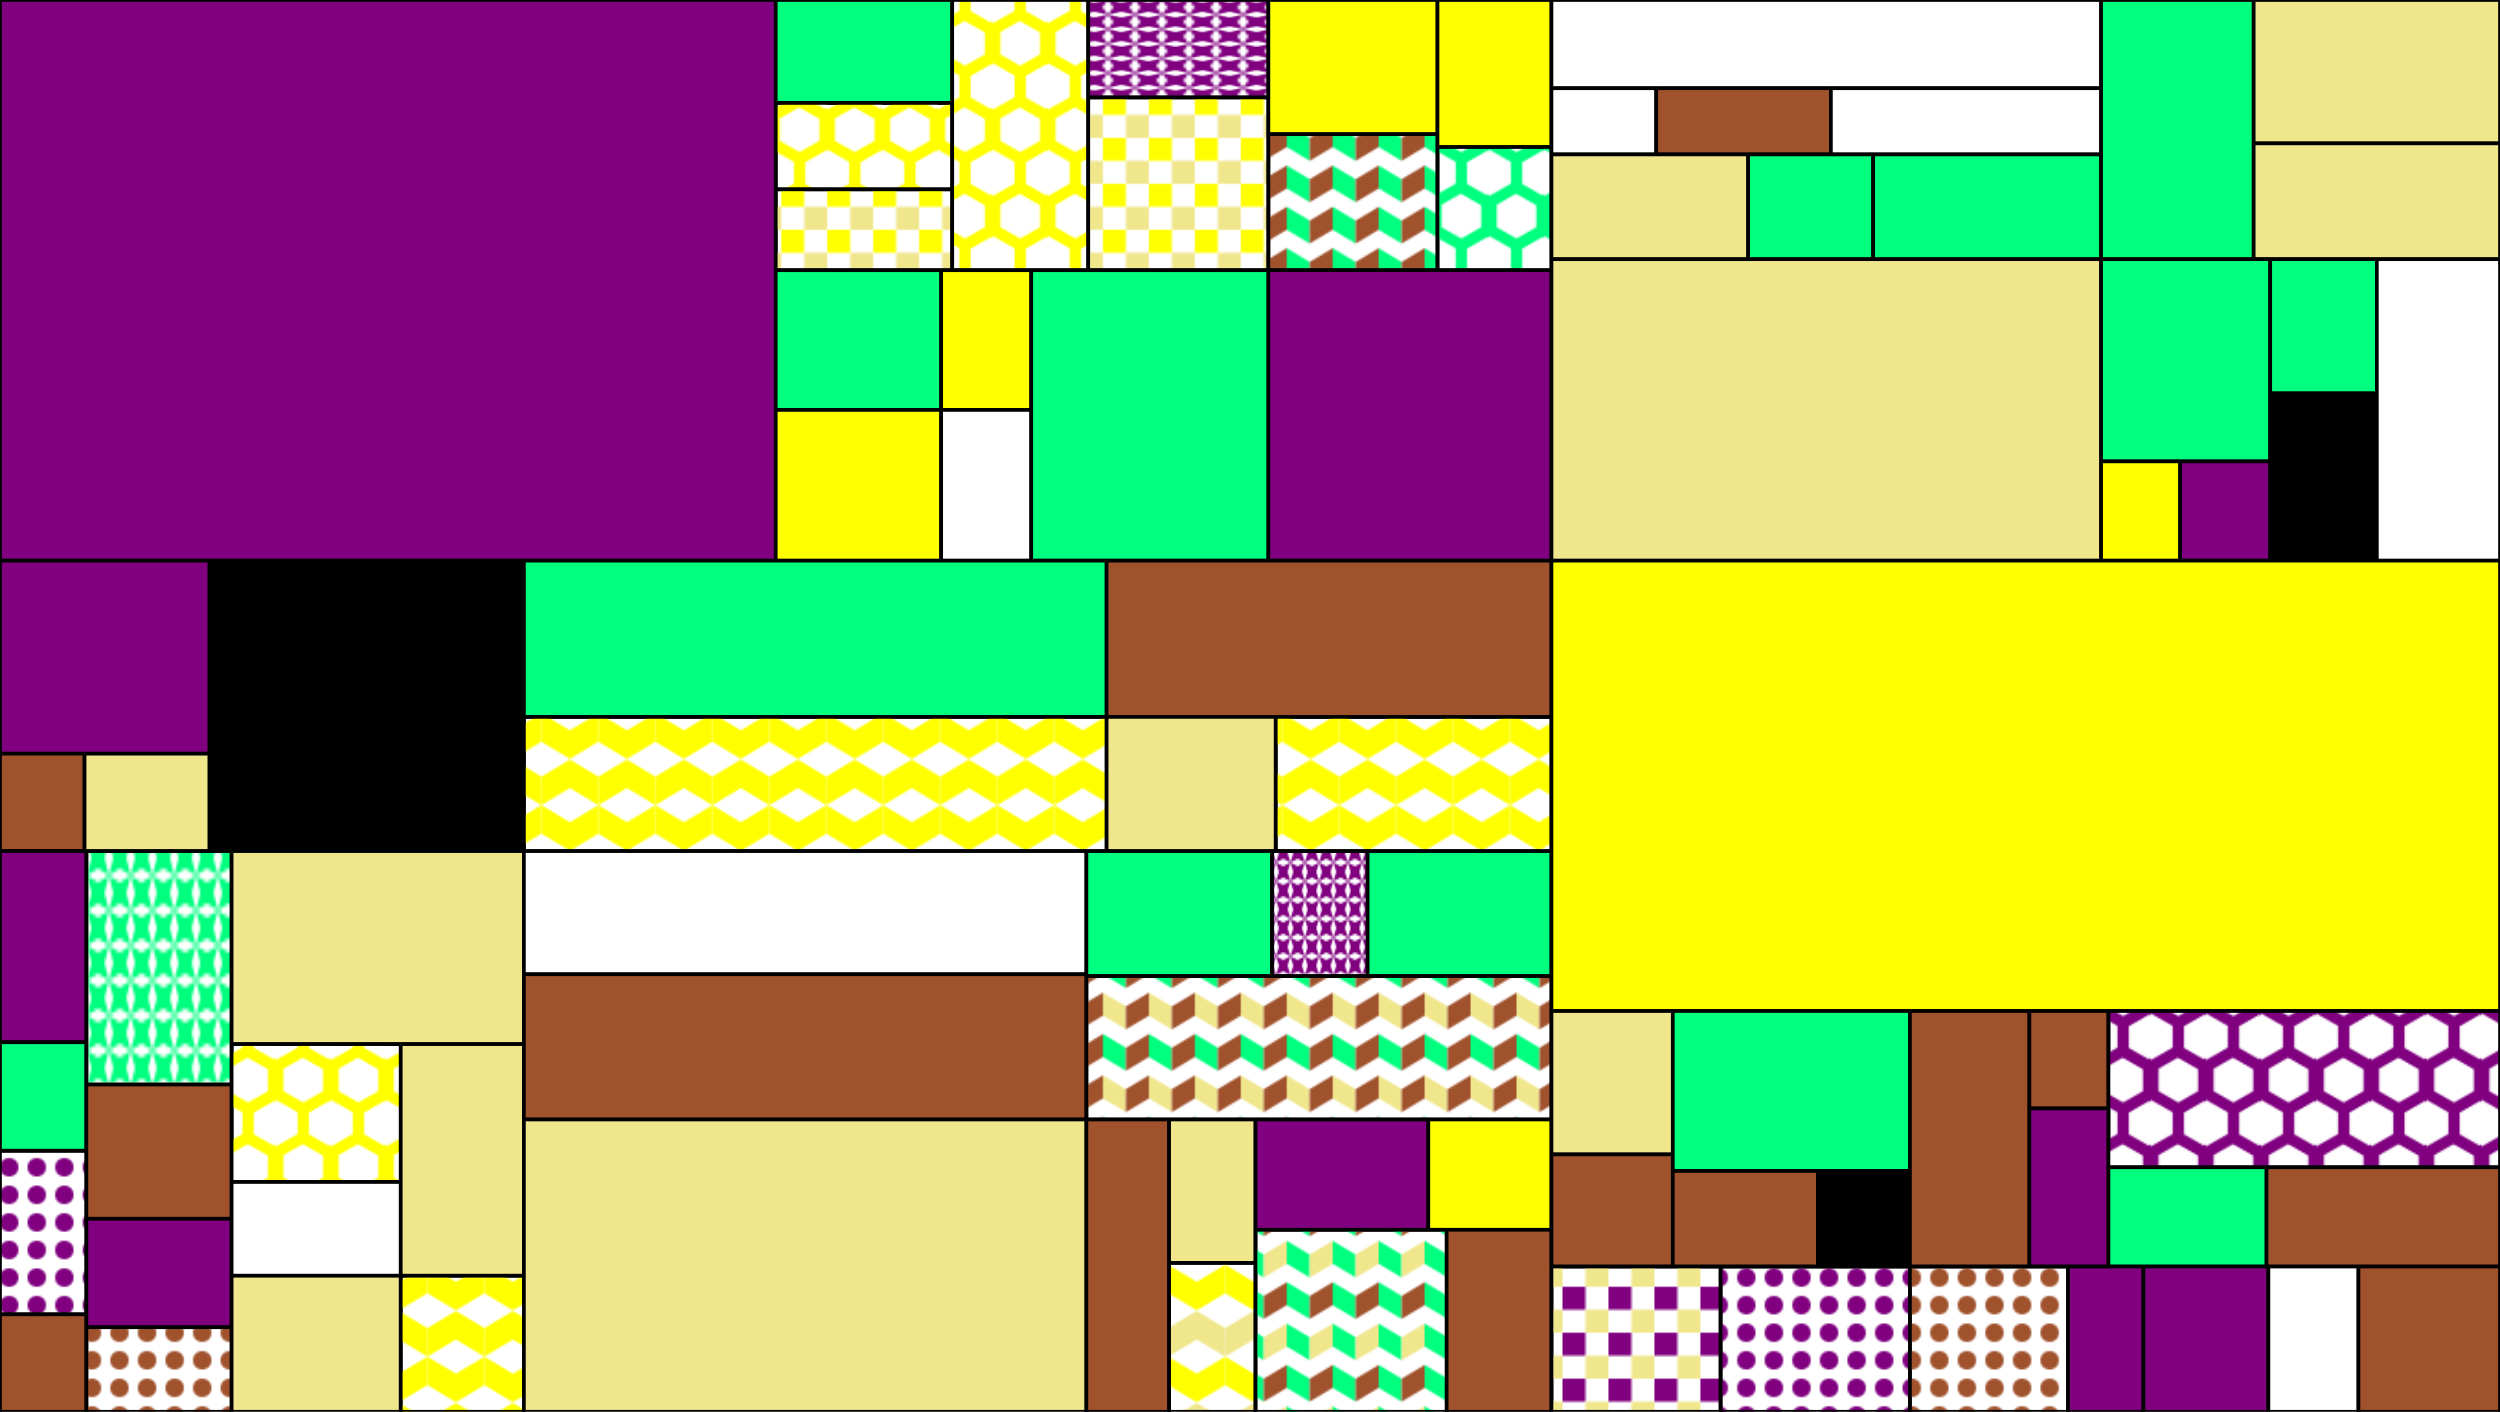 <?xml version="1.0" encoding="utf-8"?>
<svg xmlns="http://www.w3.org/2000/svg"
 xmlns:xlink="http://www.w3.org/1999/xlink" width="1360" height="768" >
<defs>
    <style type="text/css"><![CDATA[
        line {
        stroke: #000;
        stroke-width: 5px;
        }
    ]]></style></defs>
<pattern id="0" x="0" y="0" width="30" height="47" patternUnits="userSpaceOnUse" viewBox="56 -254 112 190">
<g id="hexagon" fill="#f0e68c">
<path d="M168-127.1c0.5,0,1,0.1,1.3,0.3l53.4,30.5c0.7,0.4,1.3,1.4,1.3,2.2v61c0,0.8-0.6,1.8-1.3,2.2L169.3-0.3 c-0.7,0.4-1.9,0.4-2.6,0l-53.4-30.5c-0.7-0.4-1.3-1.4-1.3-2.2v-61c0-0.8,0.6-1.8,1.3-2.2l53.4-30.5C167-127,167.5-127.1,168-127.1 L168-127.1z" stroke="#ffff00"  stroke-width="25" fill="white"></path>
<path d="M112-222.5c0.5,0,1,0.1,1.3,0.3l53.4,30.5c0.7,0.4,1.3,1.4,1.3,2.2v61c0,0.8-0.6,1.8-1.3,2.2l-53.4,30.5 c-0.7,0.4-1.9,0.4-2.6,0l-53.4-30.5c-0.7-0.4-1.3-1.4-1.3-2.2v-61c0-0.8,0.6-1.8,1.3-2.2l53.4-30.5 C111-222.4,111.5-222.5,112-222.5L112-222.5z" stroke="#ffff00"  stroke-width="25" fill="white"></path>
<path d="M168-317.8c0.5,0,1,0.1,1.3,0.3l53.4,30.5c0.7,0.4,1.3,1.4,1.3,2.2v61c0,0.8-0.6,1.8-1.3,2.2L169.3-191 c-0.7,0.4-1.9,0.4-2.6,0l-53.4-30.5c-0.7-0.4-1.3-1.4-1.3-2.2v-61c0-0.8,0.6-1.8,1.3-2.2l53.4-30.5 C167-317.7,167.5-317.8,168-317.8L168-317.8z" stroke="#ffff00"  stroke-width="25" fill="white"></path>
</g>
</pattern>
<pattern id="1" x="0" y="0" width="25" height="25" patternUnits="userSpaceOnUse">
<rect class="checker" x="0" width="12.5" height="12.5" y="0" fill="#ffff00"></rect>
<rect class="checker" x="12.5" width="12.5" height="12.5" y="12.5" fill="#f0e68c"></rect>
</pattern>
<pattern id="2" x="0" y="0" width="30" height="47" patternUnits="userSpaceOnUse" viewBox="56 -254 112 190">
<g id="hexagon" fill="#f0e68c">
<path d="M168-127.1c0.5,0,1,0.1,1.3,0.3l53.4,30.5c0.7,0.4,1.3,1.4,1.3,2.2v61c0,0.8-0.6,1.8-1.3,2.2L169.3-0.3 c-0.7,0.4-1.9,0.4-2.6,0l-53.4-30.5c-0.7-0.4-1.3-1.4-1.3-2.2v-61c0-0.8,0.6-1.8,1.3-2.2l53.4-30.5C167-127,167.5-127.1,168-127.1 L168-127.1z" stroke="#ffff00"  stroke-width="25" fill="white"></path>
<path d="M112-222.5c0.5,0,1,0.1,1.3,0.3l53.4,30.5c0.7,0.4,1.3,1.4,1.3,2.2v61c0,0.8-0.6,1.8-1.3,2.2l-53.4,30.5 c-0.7,0.4-1.9,0.4-2.6,0l-53.4-30.5c-0.7-0.4-1.3-1.4-1.3-2.2v-61c0-0.8,0.6-1.8,1.3-2.2l53.4-30.5 C111-222.4,111.5-222.5,112-222.5L112-222.5z" stroke="#ffff00"  stroke-width="25" fill="white"></path>
<path d="M168-317.8c0.5,0,1,0.1,1.3,0.3l53.4,30.5c0.7,0.4,1.3,1.4,1.3,2.2v61c0,0.8-0.6,1.8-1.3,2.2L169.3-191 c-0.7,0.4-1.9,0.4-2.6,0l-53.4-30.5c-0.7-0.4-1.3-1.4-1.3-2.2v-61c0-0.8,0.6-1.8,1.3-2.2l53.4-30.5 C167-317.7,167.5-317.8,168-317.8L168-317.8z" stroke="#ffff00"  stroke-width="25" fill="white"></path>
</g>
</pattern>
<pattern id="3" viewBox="0,0,10,10" width="15%" height="15%">
<polygon points="0,0 2,5 0,10 5,8 10,10 8,5 10,0 5,2" fill="#800080"/>
</pattern>
<pattern id="4" x="0" y="0" width="25" height="25" patternUnits="userSpaceOnUse">
<rect class="checker" x="0" width="12.5" height="12.5" y="0" fill="#ffff00"></rect>
<rect class="checker" x="12.5" width="12.5" height="12.5" y="12.5" fill="#f0e68c"></rect>
</pattern>
<pattern id="5" x="0" y="0" patternUnits="userSpaceOnUse" width="25" height="45" viewBox="0 0 10 18">
<g id="chevron">
<path class="left" d="M0 0l5 3v5l-5 -3z" fill="#00ff7f"></path>
<path class="right" d="M10 0l-5 3v5l5 -3" fill="#a0522d"></path>
</g>
<use x="0" y="9" xlink:href="#chevron"></use>
</pattern>
<pattern id="6" x="0" y="0" width="30" height="47" patternUnits="userSpaceOnUse" viewBox="56 -254 112 190">
<g id="hexagon" fill="#ffff00">
<path d="M168-127.1c0.5,0,1,0.1,1.3,0.3l53.4,30.5c0.7,0.4,1.3,1.4,1.3,2.2v61c0,0.8-0.6,1.8-1.3,2.2L169.3-0.3 c-0.7,0.4-1.9,0.4-2.6,0l-53.4-30.5c-0.7-0.4-1.3-1.4-1.3-2.2v-61c0-0.8,0.6-1.8,1.3-2.2l53.4-30.5C167-127,167.5-127.1,168-127.1 L168-127.1z" stroke="#00ff7f"  stroke-width="25" fill="white"></path>
<path d="M112-222.5c0.5,0,1,0.1,1.3,0.3l53.4,30.5c0.7,0.4,1.3,1.4,1.3,2.2v61c0,0.8-0.6,1.8-1.3,2.2l-53.4,30.5 c-0.7,0.4-1.9,0.4-2.6,0l-53.4-30.5c-0.7-0.4-1.3-1.4-1.3-2.2v-61c0-0.8,0.6-1.8,1.3-2.2l53.4-30.5 C111-222.4,111.5-222.5,112-222.5L112-222.5z" stroke="#00ff7f"  stroke-width="25" fill="white"></path>
<path d="M168-317.8c0.5,0,1,0.1,1.3,0.3l53.4,30.5c0.7,0.4,1.3,1.4,1.3,2.2v61c0,0.8-0.6,1.8-1.3,2.2L169.3-191 c-0.7,0.4-1.9,0.4-2.6,0l-53.4-30.5c-0.7-0.4-1.3-1.4-1.3-2.2v-61c0-0.8,0.6-1.8,1.3-2.2l53.4-30.5 C167-317.7,167.5-317.8,168-317.8L168-317.8z" stroke="#00ff7f"  stroke-width="25" fill="white"></path>
</g>
</pattern>
<pattern id="7" x="0" y="63" patternUnits="userSpaceOnUse" width="31" height="50" viewBox="0 0 10 16">
<g id="cube">
<path class="left-shade" d="M0 0l5 3v5l-5 -3z" fill="#ffff00" stroke="none"></path>
<path class="right-shade" d="M10 0l-5 3v5l5 -3" fill="#ffff00" stroke="none"></path>
</g>
<use x="5" y="8" xlink:href="#cube"></use>
<use x="-5" y="8" xlink:href="#cube"></use>
</pattern>
<pattern id="8" x="0" y="63" patternUnits="userSpaceOnUse" width="31" height="50" viewBox="0 0 10 16">
<g id="cube">
<path class="left-shade" d="M0 0l5 3v5l-5 -3z" fill="#ffff00" stroke="none"></path>
<path class="right-shade" d="M10 0l-5 3v5l5 -3" fill="#ffff00" stroke="none"></path>
</g>
<use x="5" y="8" xlink:href="#cube"></use>
<use x="-5" y="8" xlink:href="#cube"></use>
</pattern>
<pattern id="9" x="0" y="0" width="15" height="15" patternUnits="userSpaceOnUse">
<circle fill="#800080" cx="5" cy="5" r="5"></circle>
</pattern>
<pattern id="10" viewBox="0,0,10,10" width="15%" height="15%">
<polygon points="0,0 2,5 0,10 5,8 10,10 8,5 10,0 5,2" fill="#00ff7f"/>
</pattern>
<pattern id="11" x="0" y="0" width="15" height="15" patternUnits="userSpaceOnUse">
<circle fill="#a0522d" cx="5" cy="5" r="5"></circle>
</pattern>
<pattern id="12" x="0" y="0" width="30" height="47" patternUnits="userSpaceOnUse" viewBox="56 -254 112 190">
<g id="hexagon" fill="#800080">
<path d="M168-127.1c0.5,0,1,0.1,1.3,0.3l53.4,30.5c0.7,0.4,1.3,1.4,1.3,2.2v61c0,0.8-0.6,1.8-1.3,2.2L169.3-0.3 c-0.7,0.4-1.9,0.4-2.6,0l-53.4-30.5c-0.7-0.4-1.3-1.4-1.3-2.2v-61c0-0.8,0.6-1.8,1.3-2.2l53.4-30.5C167-127,167.5-127.1,168-127.1 L168-127.1z" stroke="#ffff00"  stroke-width="25" fill="white"></path>
<path d="M112-222.5c0.5,0,1,0.1,1.3,0.3l53.4,30.5c0.7,0.4,1.3,1.4,1.3,2.2v61c0,0.8-0.6,1.8-1.3,2.2l-53.4,30.5 c-0.7,0.4-1.9,0.4-2.6,0l-53.4-30.5c-0.7-0.4-1.3-1.4-1.3-2.2v-61c0-0.8,0.6-1.8,1.3-2.2l53.4-30.5 C111-222.4,111.5-222.5,112-222.5L112-222.5z" stroke="#ffff00"  stroke-width="25" fill="white"></path>
<path d="M168-317.8c0.5,0,1,0.1,1.3,0.3l53.4,30.5c0.7,0.4,1.3,1.4,1.3,2.2v61c0,0.8-0.6,1.8-1.3,2.2L169.3-191 c-0.7,0.4-1.9,0.4-2.6,0l-53.4-30.5c-0.7-0.4-1.3-1.4-1.3-2.2v-61c0-0.8,0.6-1.8,1.3-2.2l53.4-30.5 C167-317.7,167.5-317.8,168-317.8L168-317.8z" stroke="#ffff00"  stroke-width="25" fill="white"></path>
</g>
</pattern>
<pattern id="13" x="0" y="63" patternUnits="userSpaceOnUse" width="31" height="50" viewBox="0 0 10 16">
<g id="cube">
<path class="left-shade" d="M0 0l5 3v5l-5 -3z" fill="#ffff00" stroke="none"></path>
<path class="right-shade" d="M10 0l-5 3v5l5 -3" fill="#ffff00" stroke="none"></path>
</g>
<use x="5" y="8" xlink:href="#cube"></use>
<use x="-5" y="8" xlink:href="#cube"></use>
</pattern>
<pattern id="14" viewBox="0,0,10,10" width="15%" height="15%">
<polygon points="0,0 2,5 0,10 5,8 10,10 8,5 10,0 5,2" fill="#800080"/>
</pattern>
<pattern id="15" x="0" y="0" patternUnits="userSpaceOnUse" width="25" height="45" viewBox="0 0 10 18">
<g id="chevron">
<path class="left" d="M0 0l5 3v5l-5 -3z" fill="#f0e68c"></path>
<path class="right" d="M10 0l-5 3v5l5 -3" fill="#a0522d"></path>
</g>
<use x="0" y="9" xlink:href="#chevron"></use>
</pattern>
<pattern id="16" x="0" y="63" patternUnits="userSpaceOnUse" width="31" height="50" viewBox="0 0 10 16">
<g id="cube">
<path class="left-shade" d="M0 0l5 3v5l-5 -3z" fill="#f0e68c" stroke="none"></path>
<path class="right-shade" d="M10 0l-5 3v5l5 -3" fill="#f0e68c" stroke="none"></path>
</g>
<use x="5" y="8" xlink:href="#cube"></use>
<use x="-5" y="8" xlink:href="#cube"></use>
</pattern>
<pattern id="17" x="0" y="0" patternUnits="userSpaceOnUse" width="25" height="45" viewBox="0 0 10 18">
<g id="chevron">
<path class="left" d="M0 0l5 3v5l-5 -3z" fill="#00ff7f"></path>
<path class="right" d="M10 0l-5 3v5l5 -3" fill="#f0e68c"></path>
</g>
<use x="0" y="9" xlink:href="#chevron"></use>
</pattern>
<pattern id="18" x="0" y="0" width="30" height="47" patternUnits="userSpaceOnUse" viewBox="56 -254 112 190">
<g id="hexagon" fill="#a0522d">
<path d="M168-127.1c0.5,0,1,0.1,1.3,0.3l53.4,30.5c0.7,0.4,1.3,1.4,1.3,2.2v61c0,0.8-0.6,1.8-1.3,2.2L169.3-0.3 c-0.7,0.4-1.9,0.4-2.6,0l-53.4-30.5c-0.7-0.4-1.3-1.4-1.3-2.2v-61c0-0.8,0.6-1.8,1.3-2.2l53.4-30.5C167-127,167.5-127.1,168-127.1 L168-127.1z" stroke="#800080"  stroke-width="25" fill="white"></path>
<path d="M112-222.5c0.5,0,1,0.1,1.3,0.3l53.4,30.5c0.7,0.4,1.3,1.4,1.3,2.2v61c0,0.8-0.6,1.8-1.3,2.2l-53.4,30.5 c-0.7,0.4-1.9,0.4-2.6,0l-53.4-30.5c-0.7-0.4-1.3-1.4-1.3-2.2v-61c0-0.8,0.6-1.8,1.3-2.2l53.4-30.5 C111-222.4,111.5-222.5,112-222.5L112-222.5z" stroke="#800080"  stroke-width="25" fill="white"></path>
<path d="M168-317.8c0.5,0,1,0.1,1.3,0.3l53.4,30.5c0.7,0.4,1.3,1.4,1.3,2.2v61c0,0.8-0.6,1.8-1.3,2.2L169.3-191 c-0.7,0.4-1.9,0.4-2.6,0l-53.4-30.5c-0.7-0.4-1.3-1.4-1.3-2.2v-61c0-0.8,0.6-1.8,1.3-2.2l53.4-30.5 C167-317.7,167.5-317.8,168-317.8L168-317.8z" stroke="#800080"  stroke-width="25" fill="white"></path>
</g>
</pattern>
<pattern id="19" x="0" y="0" width="25" height="25" patternUnits="userSpaceOnUse">
<rect class="checker" x="0" width="12.5" height="12.5" y="0" fill="#800080"></rect>
<rect class="checker" x="12.5" width="12.5" height="12.5" y="12.5" fill="#f0e68c"></rect>
</pattern>
<pattern id="20" x="0" y="0" width="15" height="15" patternUnits="userSpaceOnUse">
<circle fill="#800080" cx="5" cy="5" r="5"></circle>
</pattern>
<pattern id="21" x="0" y="0" width="15" height="15" patternUnits="userSpaceOnUse">
<circle fill="#a0522d" cx="5" cy="5" r="5"></circle>
</pattern>
<rect x="0" y="0" width="422" height="305" style="fill: #800080"/>
<line x1="0" y1="0" x2="422" y2="0" style="stroke:rgb(0,0,0);stroke-width:2px" />
<line x1="0" y1="305" x2="0" y2="0" style="stroke:rgb(0,0,0);stroke-width:2px" />
<line x1="422" y1="305" x2="422" y2="0" style="stroke:rgb(0,0,0);stroke-width:2px" />
<line x1="422" y1="305" x2="0" y2="305" style="stroke:rgb(0,0,0);stroke-width:2px"/>
<rect x="422" y="0" width="96" height="56" style="fill: #00ff7f"/>
<line x1="422" y1="0" x2="518" y2="0" style="stroke:rgb(0,0,0);stroke-width:2px" />
<line x1="422" y1="56" x2="422" y2="0" style="stroke:rgb(0,0,0);stroke-width:2px" />
<line x1="518" y1="56" x2="518" y2="0" style="stroke:rgb(0,0,0);stroke-width:2px" />
<line x1="518" y1="56" x2="422" y2="56" style="stroke:rgb(0,0,0);stroke-width:2px"/>
<rect x="422" y="56" width="96" height="47" style="fill: url(#0)"/>
<line x1="422" y1="56" x2="518" y2="56" style="stroke:rgb(0,0,0);stroke-width:2px" />
<line x1="422" y1="103" x2="422" y2="56" style="stroke:rgb(0,0,0);stroke-width:2px" />
<line x1="518" y1="103" x2="518" y2="56" style="stroke:rgb(0,0,0);stroke-width:2px" />
<line x1="518" y1="103" x2="422" y2="103" style="stroke:rgb(0,0,0);stroke-width:2px"/>
<rect x="422" y="103" width="96" height="44" style="fill: url(#1)"/>
<line x1="422" y1="103" x2="518" y2="103" style="stroke:rgb(0,0,0);stroke-width:2px" />
<line x1="422" y1="147" x2="422" y2="103" style="stroke:rgb(0,0,0);stroke-width:2px" />
<line x1="518" y1="147" x2="518" y2="103" style="stroke:rgb(0,0,0);stroke-width:2px" />
<line x1="518" y1="147" x2="422" y2="147" style="stroke:rgb(0,0,0);stroke-width:2px"/>
<rect x="518" y="0" width="74" height="147" style="fill: url(#2)"/>
<line x1="518" y1="0" x2="592" y2="0" style="stroke:rgb(0,0,0);stroke-width:2px" />
<line x1="518" y1="147" x2="518" y2="0" style="stroke:rgb(0,0,0);stroke-width:2px" />
<line x1="592" y1="147" x2="592" y2="0" style="stroke:rgb(0,0,0);stroke-width:2px" />
<line x1="592" y1="147" x2="518" y2="147" style="stroke:rgb(0,0,0);stroke-width:2px"/>
<rect x="592" y="0" width="98" height="53" style="fill: url(#3)"/>
<line x1="592" y1="0" x2="690" y2="0" style="stroke:rgb(0,0,0);stroke-width:2px" />
<line x1="592" y1="53" x2="592" y2="0" style="stroke:rgb(0,0,0);stroke-width:2px" />
<line x1="690" y1="53" x2="690" y2="0" style="stroke:rgb(0,0,0);stroke-width:2px" />
<line x1="690" y1="53" x2="592" y2="53" style="stroke:rgb(0,0,0);stroke-width:2px"/>
<rect x="592" y="53" width="98" height="94" style="fill: url(#4)"/>
<line x1="592" y1="53" x2="690" y2="53" style="stroke:rgb(0,0,0);stroke-width:2px" />
<line x1="592" y1="147" x2="592" y2="53" style="stroke:rgb(0,0,0);stroke-width:2px" />
<line x1="690" y1="147" x2="690" y2="53" style="stroke:rgb(0,0,0);stroke-width:2px" />
<line x1="690" y1="147" x2="592" y2="147" style="stroke:rgb(0,0,0);stroke-width:2px"/>
<rect x="690" y="0" width="92" height="73" style="fill: #ffff00"/>
<line x1="690" y1="0" x2="782" y2="0" style="stroke:rgb(0,0,0);stroke-width:2px" />
<line x1="690" y1="73" x2="690" y2="0" style="stroke:rgb(0,0,0);stroke-width:2px" />
<line x1="782" y1="73" x2="782" y2="0" style="stroke:rgb(0,0,0);stroke-width:2px" />
<line x1="782" y1="73" x2="690" y2="73" style="stroke:rgb(0,0,0);stroke-width:2px"/>
<rect x="690" y="73" width="92" height="74" style="fill: url(#5)"/>
<line x1="690" y1="73" x2="782" y2="73" style="stroke:rgb(0,0,0);stroke-width:2px" />
<line x1="690" y1="147" x2="690" y2="73" style="stroke:rgb(0,0,0);stroke-width:2px" />
<line x1="782" y1="147" x2="782" y2="73" style="stroke:rgb(0,0,0);stroke-width:2px" />
<line x1="782" y1="147" x2="690" y2="147" style="stroke:rgb(0,0,0);stroke-width:2px"/>
<rect x="782" y="0" width="62" height="80" style="fill: #ffff00"/>
<line x1="782" y1="0" x2="844" y2="0" style="stroke:rgb(0,0,0);stroke-width:2px" />
<line x1="782" y1="80" x2="782" y2="0" style="stroke:rgb(0,0,0);stroke-width:2px" />
<line x1="844" y1="80" x2="844" y2="0" style="stroke:rgb(0,0,0);stroke-width:2px" />
<line x1="844" y1="80" x2="782" y2="80" style="stroke:rgb(0,0,0);stroke-width:2px"/>
<rect x="782" y="80" width="62" height="67" style="fill: url(#6)"/>
<line x1="782" y1="80" x2="844" y2="80" style="stroke:rgb(0,0,0);stroke-width:2px" />
<line x1="782" y1="147" x2="782" y2="80" style="stroke:rgb(0,0,0);stroke-width:2px" />
<line x1="844" y1="147" x2="844" y2="80" style="stroke:rgb(0,0,0);stroke-width:2px" />
<line x1="844" y1="147" x2="782" y2="147" style="stroke:rgb(0,0,0);stroke-width:2px"/>
<rect x="422" y="147" width="90" height="76" style="fill: #00ff7f"/>
<line x1="422" y1="147" x2="512" y2="147" style="stroke:rgb(0,0,0);stroke-width:2px" />
<line x1="422" y1="223" x2="422" y2="147" style="stroke:rgb(0,0,0);stroke-width:2px" />
<line x1="512" y1="223" x2="512" y2="147" style="stroke:rgb(0,0,0);stroke-width:2px" />
<line x1="512" y1="223" x2="422" y2="223" style="stroke:rgb(0,0,0);stroke-width:2px"/>
<rect x="512" y="147" width="49" height="76" style="fill: #ffff00"/>
<line x1="512" y1="147" x2="561" y2="147" style="stroke:rgb(0,0,0);stroke-width:2px" />
<line x1="512" y1="223" x2="512" y2="147" style="stroke:rgb(0,0,0);stroke-width:2px" />
<line x1="561" y1="223" x2="561" y2="147" style="stroke:rgb(0,0,0);stroke-width:2px" />
<line x1="561" y1="223" x2="512" y2="223" style="stroke:rgb(0,0,0);stroke-width:2px"/>
<rect x="422" y="223" width="90" height="82" style="fill: #ffff00"/>
<line x1="422" y1="223" x2="512" y2="223" style="stroke:rgb(0,0,0);stroke-width:2px" />
<line x1="422" y1="305" x2="422" y2="223" style="stroke:rgb(0,0,0);stroke-width:2px" />
<line x1="512" y1="305" x2="512" y2="223" style="stroke:rgb(0,0,0);stroke-width:2px" />
<line x1="512" y1="305" x2="422" y2="305" style="stroke:rgb(0,0,0);stroke-width:2px"/>
<rect x="512" y="223" width="49" height="82" style="fill: white"/>
<line x1="512" y1="223" x2="561" y2="223" style="stroke:rgb(0,0,0);stroke-width:2px" />
<line x1="512" y1="305" x2="512" y2="223" style="stroke:rgb(0,0,0);stroke-width:2px" />
<line x1="561" y1="305" x2="561" y2="223" style="stroke:rgb(0,0,0);stroke-width:2px" />
<line x1="561" y1="305" x2="512" y2="305" style="stroke:rgb(0,0,0);stroke-width:2px"/>
<rect x="561" y="147" width="129" height="158" style="fill: #00ff7f"/>
<line x1="561" y1="147" x2="690" y2="147" style="stroke:rgb(0,0,0);stroke-width:2px" />
<line x1="561" y1="305" x2="561" y2="147" style="stroke:rgb(0,0,0);stroke-width:2px" />
<line x1="690" y1="305" x2="690" y2="147" style="stroke:rgb(0,0,0);stroke-width:2px" />
<line x1="690" y1="305" x2="561" y2="305" style="stroke:rgb(0,0,0);stroke-width:2px"/>
<rect x="690" y="147" width="154" height="158" style="fill: #800080"/>
<line x1="690" y1="147" x2="844" y2="147" style="stroke:rgb(0,0,0);stroke-width:2px" />
<line x1="690" y1="305" x2="690" y2="147" style="stroke:rgb(0,0,0);stroke-width:2px" />
<line x1="844" y1="305" x2="844" y2="147" style="stroke:rgb(0,0,0);stroke-width:2px" />
<line x1="844" y1="305" x2="690" y2="305" style="stroke:rgb(0,0,0);stroke-width:2px"/>
<rect x="844" y="0" width="299" height="48" style="fill: white"/>
<line x1="844" y1="0" x2="1143" y2="0" style="stroke:rgb(0,0,0);stroke-width:2px" />
<line x1="844" y1="48" x2="844" y2="0" style="stroke:rgb(0,0,0);stroke-width:2px" />
<line x1="1143" y1="48" x2="1143" y2="0" style="stroke:rgb(0,0,0);stroke-width:2px" />
<line x1="1143" y1="48" x2="844" y2="48" style="stroke:rgb(0,0,0);stroke-width:2px"/>
<rect x="844" y="48" width="57" height="36" style="fill: white"/>
<line x1="844" y1="48" x2="901" y2="48" style="stroke:rgb(0,0,0);stroke-width:2px" />
<line x1="844" y1="84" x2="844" y2="48" style="stroke:rgb(0,0,0);stroke-width:2px" />
<line x1="901" y1="84" x2="901" y2="48" style="stroke:rgb(0,0,0);stroke-width:2px" />
<line x1="901" y1="84" x2="844" y2="84" style="stroke:rgb(0,0,0);stroke-width:2px"/>
<rect x="901" y="48" width="95" height="36" style="fill: #a0522d"/>
<line x1="901" y1="48" x2="996" y2="48" style="stroke:rgb(0,0,0);stroke-width:2px" />
<line x1="901" y1="84" x2="901" y2="48" style="stroke:rgb(0,0,0);stroke-width:2px" />
<line x1="996" y1="84" x2="996" y2="48" style="stroke:rgb(0,0,0);stroke-width:2px" />
<line x1="996" y1="84" x2="901" y2="84" style="stroke:rgb(0,0,0);stroke-width:2px"/>
<rect x="996" y="48" width="147" height="36" style="fill: white"/>
<line x1="996" y1="48" x2="1143" y2="48" style="stroke:rgb(0,0,0);stroke-width:2px" />
<line x1="996" y1="84" x2="996" y2="48" style="stroke:rgb(0,0,0);stroke-width:2px" />
<line x1="1143" y1="84" x2="1143" y2="48" style="stroke:rgb(0,0,0);stroke-width:2px" />
<line x1="1143" y1="84" x2="996" y2="84" style="stroke:rgb(0,0,0);stroke-width:2px"/>
<rect x="844" y="84" width="107" height="57" style="fill: #f0e68c"/>
<line x1="844" y1="84" x2="951" y2="84" style="stroke:rgb(0,0,0);stroke-width:2px" />
<line x1="844" y1="141" x2="844" y2="84" style="stroke:rgb(0,0,0);stroke-width:2px" />
<line x1="951" y1="141" x2="951" y2="84" style="stroke:rgb(0,0,0);stroke-width:2px" />
<line x1="951" y1="141" x2="844" y2="141" style="stroke:rgb(0,0,0);stroke-width:2px"/>
<rect x="951" y="84" width="68" height="57" style="fill: #00ff7f"/>
<line x1="951" y1="84" x2="1019" y2="84" style="stroke:rgb(0,0,0);stroke-width:2px" />
<line x1="951" y1="141" x2="951" y2="84" style="stroke:rgb(0,0,0);stroke-width:2px" />
<line x1="1019" y1="141" x2="1019" y2="84" style="stroke:rgb(0,0,0);stroke-width:2px" />
<line x1="1019" y1="141" x2="951" y2="141" style="stroke:rgb(0,0,0);stroke-width:2px"/>
<rect x="1019" y="84" width="124" height="57" style="fill: #00ff7f"/>
<line x1="1019" y1="84" x2="1143" y2="84" style="stroke:rgb(0,0,0);stroke-width:2px" />
<line x1="1019" y1="141" x2="1019" y2="84" style="stroke:rgb(0,0,0);stroke-width:2px" />
<line x1="1143" y1="141" x2="1143" y2="84" style="stroke:rgb(0,0,0);stroke-width:2px" />
<line x1="1143" y1="141" x2="1019" y2="141" style="stroke:rgb(0,0,0);stroke-width:2px"/>
<rect x="1143" y="0" width="83" height="141" style="fill: #00ff7f"/>
<line x1="1143" y1="0" x2="1226" y2="0" style="stroke:rgb(0,0,0);stroke-width:2px" />
<line x1="1143" y1="141" x2="1143" y2="0" style="stroke:rgb(0,0,0);stroke-width:2px" />
<line x1="1226" y1="141" x2="1226" y2="0" style="stroke:rgb(0,0,0);stroke-width:2px" />
<line x1="1226" y1="141" x2="1143" y2="141" style="stroke:rgb(0,0,0);stroke-width:2px"/>
<rect x="1226" y="0" width="134" height="78" style="fill: #f0e68c"/>
<line x1="1226" y1="0" x2="1360" y2="0" style="stroke:rgb(0,0,0);stroke-width:2px" />
<line x1="1226" y1="78" x2="1226" y2="0" style="stroke:rgb(0,0,0);stroke-width:2px" />
<line x1="1360" y1="78" x2="1360" y2="0" style="stroke:rgb(0,0,0);stroke-width:2px" />
<line x1="1360" y1="78" x2="1226" y2="78" style="stroke:rgb(0,0,0);stroke-width:2px"/>
<rect x="1226" y="78" width="134" height="63" style="fill: #f0e68c"/>
<line x1="1226" y1="78" x2="1360" y2="78" style="stroke:rgb(0,0,0);stroke-width:2px" />
<line x1="1226" y1="141" x2="1226" y2="78" style="stroke:rgb(0,0,0);stroke-width:2px" />
<line x1="1360" y1="141" x2="1360" y2="78" style="stroke:rgb(0,0,0);stroke-width:2px" />
<line x1="1360" y1="141" x2="1226" y2="141" style="stroke:rgb(0,0,0);stroke-width:2px"/>
<rect x="844" y="141" width="299" height="164" style="fill: #f0e68c"/>
<line x1="844" y1="141" x2="1143" y2="141" style="stroke:rgb(0,0,0);stroke-width:2px" />
<line x1="844" y1="305" x2="844" y2="141" style="stroke:rgb(0,0,0);stroke-width:2px" />
<line x1="1143" y1="305" x2="1143" y2="141" style="stroke:rgb(0,0,0);stroke-width:2px" />
<line x1="1143" y1="305" x2="844" y2="305" style="stroke:rgb(0,0,0);stroke-width:2px"/>
<rect x="1143" y="141" width="92" height="110" style="fill: #00ff7f"/>
<line x1="1143" y1="141" x2="1235" y2="141" style="stroke:rgb(0,0,0);stroke-width:2px" />
<line x1="1143" y1="251" x2="1143" y2="141" style="stroke:rgb(0,0,0);stroke-width:2px" />
<line x1="1235" y1="251" x2="1235" y2="141" style="stroke:rgb(0,0,0);stroke-width:2px" />
<line x1="1235" y1="251" x2="1143" y2="251" style="stroke:rgb(0,0,0);stroke-width:2px"/>
<rect x="1143" y="251" width="43" height="54" style="fill: #ffff00"/>
<line x1="1143" y1="251" x2="1186" y2="251" style="stroke:rgb(0,0,0);stroke-width:2px" />
<line x1="1143" y1="305" x2="1143" y2="251" style="stroke:rgb(0,0,0);stroke-width:2px" />
<line x1="1186" y1="305" x2="1186" y2="251" style="stroke:rgb(0,0,0);stroke-width:2px" />
<line x1="1186" y1="305" x2="1143" y2="305" style="stroke:rgb(0,0,0);stroke-width:2px"/>
<rect x="1186" y="251" width="49" height="54" style="fill: #800080"/>
<line x1="1186" y1="251" x2="1235" y2="251" style="stroke:rgb(0,0,0);stroke-width:2px" />
<line x1="1186" y1="305" x2="1186" y2="251" style="stroke:rgb(0,0,0);stroke-width:2px" />
<line x1="1235" y1="305" x2="1235" y2="251" style="stroke:rgb(0,0,0);stroke-width:2px" />
<line x1="1235" y1="305" x2="1186" y2="305" style="stroke:rgb(0,0,0);stroke-width:2px"/>
<rect x="1235" y="141" width="58" height="73" style="fill: #00ff7f"/>
<line x1="1235" y1="141" x2="1293" y2="141" style="stroke:rgb(0,0,0);stroke-width:2px" />
<line x1="1235" y1="214" x2="1235" y2="141" style="stroke:rgb(0,0,0);stroke-width:2px" />
<line x1="1293" y1="214" x2="1293" y2="141" style="stroke:rgb(0,0,0);stroke-width:2px" />
<line x1="1293" y1="214" x2="1235" y2="214" style="stroke:rgb(0,0,0);stroke-width:2px"/>
<rect x="1235" y="214" width="58" height="91" style="fill: black"/>
<line x1="1235" y1="214" x2="1293" y2="214" style="stroke:rgb(0,0,0);stroke-width:2px" />
<line x1="1235" y1="305" x2="1235" y2="214" style="stroke:rgb(0,0,0);stroke-width:2px" />
<line x1="1293" y1="305" x2="1293" y2="214" style="stroke:rgb(0,0,0);stroke-width:2px" />
<line x1="1293" y1="305" x2="1235" y2="305" style="stroke:rgb(0,0,0);stroke-width:2px"/>
<rect x="1293" y="141" width="67" height="164" style="fill: white"/>
<line x1="1293" y1="141" x2="1360" y2="141" style="stroke:rgb(0,0,0);stroke-width:2px" />
<line x1="1293" y1="305" x2="1293" y2="141" style="stroke:rgb(0,0,0);stroke-width:2px" />
<line x1="1360" y1="305" x2="1360" y2="141" style="stroke:rgb(0,0,0);stroke-width:2px" />
<line x1="1360" y1="305" x2="1293" y2="305" style="stroke:rgb(0,0,0);stroke-width:2px"/>
<rect x="0" y="305" width="114" height="105" style="fill: #800080"/>
<line x1="0" y1="305" x2="114" y2="305" style="stroke:rgb(0,0,0);stroke-width:2px" />
<line x1="0" y1="410" x2="0" y2="305" style="stroke:rgb(0,0,0);stroke-width:2px" />
<line x1="114" y1="410" x2="114" y2="305" style="stroke:rgb(0,0,0);stroke-width:2px" />
<line x1="114" y1="410" x2="0" y2="410" style="stroke:rgb(0,0,0);stroke-width:2px"/>
<rect x="0" y="410" width="46" height="53" style="fill: #a0522d"/>
<line x1="0" y1="410" x2="46" y2="410" style="stroke:rgb(0,0,0);stroke-width:2px" />
<line x1="0" y1="463" x2="0" y2="410" style="stroke:rgb(0,0,0);stroke-width:2px" />
<line x1="46" y1="463" x2="46" y2="410" style="stroke:rgb(0,0,0);stroke-width:2px" />
<line x1="46" y1="463" x2="0" y2="463" style="stroke:rgb(0,0,0);stroke-width:2px"/>
<rect x="46" y="410" width="68" height="53" style="fill: #f0e68c"/>
<line x1="46" y1="410" x2="114" y2="410" style="stroke:rgb(0,0,0);stroke-width:2px" />
<line x1="46" y1="463" x2="46" y2="410" style="stroke:rgb(0,0,0);stroke-width:2px" />
<line x1="114" y1="463" x2="114" y2="410" style="stroke:rgb(0,0,0);stroke-width:2px" />
<line x1="114" y1="463" x2="46" y2="463" style="stroke:rgb(0,0,0);stroke-width:2px"/>
<rect x="114" y="305" width="171" height="158" style="fill: black"/>
<line x1="114" y1="305" x2="285" y2="305" style="stroke:rgb(0,0,0);stroke-width:2px" />
<line x1="114" y1="463" x2="114" y2="305" style="stroke:rgb(0,0,0);stroke-width:2px" />
<line x1="285" y1="463" x2="285" y2="305" style="stroke:rgb(0,0,0);stroke-width:2px" />
<line x1="285" y1="463" x2="114" y2="463" style="stroke:rgb(0,0,0);stroke-width:2px"/>
<rect x="285" y="305" width="317" height="85" style="fill: #00ff7f"/>
<line x1="285" y1="305" x2="602" y2="305" style="stroke:rgb(0,0,0);stroke-width:2px" />
<line x1="285" y1="390" x2="285" y2="305" style="stroke:rgb(0,0,0);stroke-width:2px" />
<line x1="602" y1="390" x2="602" y2="305" style="stroke:rgb(0,0,0);stroke-width:2px" />
<line x1="602" y1="390" x2="285" y2="390" style="stroke:rgb(0,0,0);stroke-width:2px"/>
<rect x="602" y="305" width="242" height="85" style="fill: #a0522d"/>
<line x1="602" y1="305" x2="844" y2="305" style="stroke:rgb(0,0,0);stroke-width:2px" />
<line x1="602" y1="390" x2="602" y2="305" style="stroke:rgb(0,0,0);stroke-width:2px" />
<line x1="844" y1="390" x2="844" y2="305" style="stroke:rgb(0,0,0);stroke-width:2px" />
<line x1="844" y1="390" x2="602" y2="390" style="stroke:rgb(0,0,0);stroke-width:2px"/>
<rect x="285" y="390" width="317" height="73" style="fill: url(#7)"/>
<line x1="285" y1="390" x2="602" y2="390" style="stroke:rgb(0,0,0);stroke-width:2px" />
<line x1="285" y1="463" x2="285" y2="390" style="stroke:rgb(0,0,0);stroke-width:2px" />
<line x1="602" y1="463" x2="602" y2="390" style="stroke:rgb(0,0,0);stroke-width:2px" />
<line x1="602" y1="463" x2="285" y2="463" style="stroke:rgb(0,0,0);stroke-width:2px"/>
<rect x="602" y="390" width="92" height="73" style="fill: #f0e68c"/>
<line x1="602" y1="390" x2="694" y2="390" style="stroke:rgb(0,0,0);stroke-width:2px" />
<line x1="602" y1="463" x2="602" y2="390" style="stroke:rgb(0,0,0);stroke-width:2px" />
<line x1="694" y1="463" x2="694" y2="390" style="stroke:rgb(0,0,0);stroke-width:2px" />
<line x1="694" y1="463" x2="602" y2="463" style="stroke:rgb(0,0,0);stroke-width:2px"/>
<rect x="694" y="390" width="150" height="73" style="fill: url(#8)"/>
<line x1="694" y1="390" x2="844" y2="390" style="stroke:rgb(0,0,0);stroke-width:2px" />
<line x1="694" y1="463" x2="694" y2="390" style="stroke:rgb(0,0,0);stroke-width:2px" />
<line x1="844" y1="463" x2="844" y2="390" style="stroke:rgb(0,0,0);stroke-width:2px" />
<line x1="844" y1="463" x2="694" y2="463" style="stroke:rgb(0,0,0);stroke-width:2px"/>
<rect x="0" y="463" width="47" height="104" style="fill: #800080"/>
<line x1="0" y1="463" x2="47" y2="463" style="stroke:rgb(0,0,0);stroke-width:2px" />
<line x1="0" y1="567" x2="0" y2="463" style="stroke:rgb(0,0,0);stroke-width:2px" />
<line x1="47" y1="567" x2="47" y2="463" style="stroke:rgb(0,0,0);stroke-width:2px" />
<line x1="47" y1="567" x2="0" y2="567" style="stroke:rgb(0,0,0);stroke-width:2px"/>
<rect x="0" y="567" width="47" height="59" style="fill: #00ff7f"/>
<line x1="0" y1="567" x2="47" y2="567" style="stroke:rgb(0,0,0);stroke-width:2px" />
<line x1="0" y1="626" x2="0" y2="567" style="stroke:rgb(0,0,0);stroke-width:2px" />
<line x1="47" y1="626" x2="47" y2="567" style="stroke:rgb(0,0,0);stroke-width:2px" />
<line x1="47" y1="626" x2="0" y2="626" style="stroke:rgb(0,0,0);stroke-width:2px"/>
<rect x="0" y="626" width="47" height="89" style="fill: url(#9)"/>
<line x1="0" y1="626" x2="47" y2="626" style="stroke:rgb(0,0,0);stroke-width:2px" />
<line x1="0" y1="715" x2="0" y2="626" style="stroke:rgb(0,0,0);stroke-width:2px" />
<line x1="47" y1="715" x2="47" y2="626" style="stroke:rgb(0,0,0);stroke-width:2px" />
<line x1="47" y1="715" x2="0" y2="715" style="stroke:rgb(0,0,0);stroke-width:2px"/>
<rect x="0" y="715" width="47" height="53" style="fill: #a0522d"/>
<line x1="0" y1="715" x2="47" y2="715" style="stroke:rgb(0,0,0);stroke-width:2px" />
<line x1="0" y1="768" x2="0" y2="715" style="stroke:rgb(0,0,0);stroke-width:2px" />
<line x1="47" y1="768" x2="47" y2="715" style="stroke:rgb(0,0,0);stroke-width:2px" />
<line x1="47" y1="768" x2="0" y2="768" style="stroke:rgb(0,0,0);stroke-width:2px"/>
<rect x="47" y="463" width="79" height="127" style="fill: url(#10)"/>
<line x1="47" y1="463" x2="126" y2="463" style="stroke:rgb(0,0,0);stroke-width:2px" />
<line x1="47" y1="590" x2="47" y2="463" style="stroke:rgb(0,0,0);stroke-width:2px" />
<line x1="126" y1="590" x2="126" y2="463" style="stroke:rgb(0,0,0);stroke-width:2px" />
<line x1="126" y1="590" x2="47" y2="590" style="stroke:rgb(0,0,0);stroke-width:2px"/>
<rect x="47" y="590" width="79" height="73" style="fill: #a0522d"/>
<line x1="47" y1="590" x2="126" y2="590" style="stroke:rgb(0,0,0);stroke-width:2px" />
<line x1="47" y1="663" x2="47" y2="590" style="stroke:rgb(0,0,0);stroke-width:2px" />
<line x1="126" y1="663" x2="126" y2="590" style="stroke:rgb(0,0,0);stroke-width:2px" />
<line x1="126" y1="663" x2="47" y2="663" style="stroke:rgb(0,0,0);stroke-width:2px"/>
<rect x="47" y="663" width="79" height="59" style="fill: #800080"/>
<line x1="47" y1="663" x2="126" y2="663" style="stroke:rgb(0,0,0);stroke-width:2px" />
<line x1="47" y1="722" x2="47" y2="663" style="stroke:rgb(0,0,0);stroke-width:2px" />
<line x1="126" y1="722" x2="126" y2="663" style="stroke:rgb(0,0,0);stroke-width:2px" />
<line x1="126" y1="722" x2="47" y2="722" style="stroke:rgb(0,0,0);stroke-width:2px"/>
<rect x="47" y="722" width="79" height="46" style="fill: url(#11)"/>
<line x1="47" y1="722" x2="126" y2="722" style="stroke:rgb(0,0,0);stroke-width:2px" />
<line x1="47" y1="768" x2="47" y2="722" style="stroke:rgb(0,0,0);stroke-width:2px" />
<line x1="126" y1="768" x2="126" y2="722" style="stroke:rgb(0,0,0);stroke-width:2px" />
<line x1="126" y1="768" x2="47" y2="768" style="stroke:rgb(0,0,0);stroke-width:2px"/>
<rect x="126" y="463" width="159" height="105" style="fill: #f0e68c"/>
<line x1="126" y1="463" x2="285" y2="463" style="stroke:rgb(0,0,0);stroke-width:2px" />
<line x1="126" y1="568" x2="126" y2="463" style="stroke:rgb(0,0,0);stroke-width:2px" />
<line x1="285" y1="568" x2="285" y2="463" style="stroke:rgb(0,0,0);stroke-width:2px" />
<line x1="285" y1="568" x2="126" y2="568" style="stroke:rgb(0,0,0);stroke-width:2px"/>
<rect x="126" y="568" width="92" height="75" style="fill: url(#12)"/>
<line x1="126" y1="568" x2="218" y2="568" style="stroke:rgb(0,0,0);stroke-width:2px" />
<line x1="126" y1="643" x2="126" y2="568" style="stroke:rgb(0,0,0);stroke-width:2px" />
<line x1="218" y1="643" x2="218" y2="568" style="stroke:rgb(0,0,0);stroke-width:2px" />
<line x1="218" y1="643" x2="126" y2="643" style="stroke:rgb(0,0,0);stroke-width:2px"/>
<rect x="126" y="643" width="92" height="51" style="fill: white"/>
<line x1="126" y1="643" x2="218" y2="643" style="stroke:rgb(0,0,0);stroke-width:2px" />
<line x1="126" y1="694" x2="126" y2="643" style="stroke:rgb(0,0,0);stroke-width:2px" />
<line x1="218" y1="694" x2="218" y2="643" style="stroke:rgb(0,0,0);stroke-width:2px" />
<line x1="218" y1="694" x2="126" y2="694" style="stroke:rgb(0,0,0);stroke-width:2px"/>
<rect x="218" y="568" width="67" height="126" style="fill: #f0e68c"/>
<line x1="218" y1="568" x2="285" y2="568" style="stroke:rgb(0,0,0);stroke-width:2px" />
<line x1="218" y1="694" x2="218" y2="568" style="stroke:rgb(0,0,0);stroke-width:2px" />
<line x1="285" y1="694" x2="285" y2="568" style="stroke:rgb(0,0,0);stroke-width:2px" />
<line x1="285" y1="694" x2="218" y2="694" style="stroke:rgb(0,0,0);stroke-width:2px"/>
<rect x="126" y="694" width="92" height="74" style="fill: #f0e68c"/>
<line x1="126" y1="694" x2="218" y2="694" style="stroke:rgb(0,0,0);stroke-width:2px" />
<line x1="126" y1="768" x2="126" y2="694" style="stroke:rgb(0,0,0);stroke-width:2px" />
<line x1="218" y1="768" x2="218" y2="694" style="stroke:rgb(0,0,0);stroke-width:2px" />
<line x1="218" y1="768" x2="126" y2="768" style="stroke:rgb(0,0,0);stroke-width:2px"/>
<rect x="218" y="694" width="67" height="74" style="fill: url(#13)"/>
<line x1="218" y1="694" x2="285" y2="694" style="stroke:rgb(0,0,0);stroke-width:2px" />
<line x1="218" y1="768" x2="218" y2="694" style="stroke:rgb(0,0,0);stroke-width:2px" />
<line x1="285" y1="768" x2="285" y2="694" style="stroke:rgb(0,0,0);stroke-width:2px" />
<line x1="285" y1="768" x2="218" y2="768" style="stroke:rgb(0,0,0);stroke-width:2px"/>
<rect x="285" y="463" width="306" height="67" style="fill: white"/>
<line x1="285" y1="463" x2="591" y2="463" style="stroke:rgb(0,0,0);stroke-width:2px" />
<line x1="285" y1="530" x2="285" y2="463" style="stroke:rgb(0,0,0);stroke-width:2px" />
<line x1="591" y1="530" x2="591" y2="463" style="stroke:rgb(0,0,0);stroke-width:2px" />
<line x1="591" y1="530" x2="285" y2="530" style="stroke:rgb(0,0,0);stroke-width:2px"/>
<rect x="285" y="530" width="306" height="79" style="fill: #a0522d"/>
<line x1="285" y1="530" x2="591" y2="530" style="stroke:rgb(0,0,0);stroke-width:2px" />
<line x1="285" y1="609" x2="285" y2="530" style="stroke:rgb(0,0,0);stroke-width:2px" />
<line x1="591" y1="609" x2="591" y2="530" style="stroke:rgb(0,0,0);stroke-width:2px" />
<line x1="591" y1="609" x2="285" y2="609" style="stroke:rgb(0,0,0);stroke-width:2px"/>
<rect x="591" y="463" width="101" height="68" style="fill: #00ff7f"/>
<line x1="591" y1="463" x2="692" y2="463" style="stroke:rgb(0,0,0);stroke-width:2px" />
<line x1="591" y1="531" x2="591" y2="463" style="stroke:rgb(0,0,0);stroke-width:2px" />
<line x1="692" y1="531" x2="692" y2="463" style="stroke:rgb(0,0,0);stroke-width:2px" />
<line x1="692" y1="531" x2="591" y2="531" style="stroke:rgb(0,0,0);stroke-width:2px"/>
<rect x="692" y="463" width="52" height="68" style="fill: url(#14)"/>
<line x1="692" y1="463" x2="744" y2="463" style="stroke:rgb(0,0,0);stroke-width:2px" />
<line x1="692" y1="531" x2="692" y2="463" style="stroke:rgb(0,0,0);stroke-width:2px" />
<line x1="744" y1="531" x2="744" y2="463" style="stroke:rgb(0,0,0);stroke-width:2px" />
<line x1="744" y1="531" x2="692" y2="531" style="stroke:rgb(0,0,0);stroke-width:2px"/>
<rect x="744" y="463" width="100" height="68" style="fill: #00ff7f"/>
<line x1="744" y1="463" x2="844" y2="463" style="stroke:rgb(0,0,0);stroke-width:2px" />
<line x1="744" y1="531" x2="744" y2="463" style="stroke:rgb(0,0,0);stroke-width:2px" />
<line x1="844" y1="531" x2="844" y2="463" style="stroke:rgb(0,0,0);stroke-width:2px" />
<line x1="844" y1="531" x2="744" y2="531" style="stroke:rgb(0,0,0);stroke-width:2px"/>
<rect x="591" y="531" width="253" height="78" style="fill: url(#15)"/>
<line x1="591" y1="531" x2="844" y2="531" style="stroke:rgb(0,0,0);stroke-width:2px" />
<line x1="591" y1="609" x2="591" y2="531" style="stroke:rgb(0,0,0);stroke-width:2px" />
<line x1="844" y1="609" x2="844" y2="531" style="stroke:rgb(0,0,0);stroke-width:2px" />
<line x1="844" y1="609" x2="591" y2="609" style="stroke:rgb(0,0,0);stroke-width:2px"/>
<rect x="285" y="609" width="306" height="159" style="fill: #f0e68c"/>
<line x1="285" y1="609" x2="591" y2="609" style="stroke:rgb(0,0,0);stroke-width:2px" />
<line x1="285" y1="768" x2="285" y2="609" style="stroke:rgb(0,0,0);stroke-width:2px" />
<line x1="591" y1="768" x2="591" y2="609" style="stroke:rgb(0,0,0);stroke-width:2px" />
<line x1="591" y1="768" x2="285" y2="768" style="stroke:rgb(0,0,0);stroke-width:2px"/>
<rect x="591" y="609" width="45" height="159" style="fill: #a0522d"/>
<line x1="591" y1="609" x2="636" y2="609" style="stroke:rgb(0,0,0);stroke-width:2px" />
<line x1="591" y1="768" x2="591" y2="609" style="stroke:rgb(0,0,0);stroke-width:2px" />
<line x1="636" y1="768" x2="636" y2="609" style="stroke:rgb(0,0,0);stroke-width:2px" />
<line x1="636" y1="768" x2="591" y2="768" style="stroke:rgb(0,0,0);stroke-width:2px"/>
<rect x="636" y="609" width="47" height="78" style="fill: #f0e68c"/>
<line x1="636" y1="609" x2="683" y2="609" style="stroke:rgb(0,0,0);stroke-width:2px" />
<line x1="636" y1="687" x2="636" y2="609" style="stroke:rgb(0,0,0);stroke-width:2px" />
<line x1="683" y1="687" x2="683" y2="609" style="stroke:rgb(0,0,0);stroke-width:2px" />
<line x1="683" y1="687" x2="636" y2="687" style="stroke:rgb(0,0,0);stroke-width:2px"/>
<rect x="636" y="687" width="47" height="81" style="fill: url(#16)"/>
<line x1="636" y1="687" x2="683" y2="687" style="stroke:rgb(0,0,0);stroke-width:2px" />
<line x1="636" y1="768" x2="636" y2="687" style="stroke:rgb(0,0,0);stroke-width:2px" />
<line x1="683" y1="768" x2="683" y2="687" style="stroke:rgb(0,0,0);stroke-width:2px" />
<line x1="683" y1="768" x2="636" y2="768" style="stroke:rgb(0,0,0);stroke-width:2px"/>
<rect x="683" y="609" width="94" height="60" style="fill: #800080"/>
<line x1="683" y1="609" x2="777" y2="609" style="stroke:rgb(0,0,0);stroke-width:2px" />
<line x1="683" y1="669" x2="683" y2="609" style="stroke:rgb(0,0,0);stroke-width:2px" />
<line x1="777" y1="669" x2="777" y2="609" style="stroke:rgb(0,0,0);stroke-width:2px" />
<line x1="777" y1="669" x2="683" y2="669" style="stroke:rgb(0,0,0);stroke-width:2px"/>
<rect x="777" y="609" width="67" height="60" style="fill: #ffff00"/>
<line x1="777" y1="609" x2="844" y2="609" style="stroke:rgb(0,0,0);stroke-width:2px" />
<line x1="777" y1="669" x2="777" y2="609" style="stroke:rgb(0,0,0);stroke-width:2px" />
<line x1="844" y1="669" x2="844" y2="609" style="stroke:rgb(0,0,0);stroke-width:2px" />
<line x1="844" y1="669" x2="777" y2="669" style="stroke:rgb(0,0,0);stroke-width:2px"/>
<rect x="683" y="669" width="104" height="99" style="fill: url(#17)"/>
<line x1="683" y1="669" x2="787" y2="669" style="stroke:rgb(0,0,0);stroke-width:2px" />
<line x1="683" y1="768" x2="683" y2="669" style="stroke:rgb(0,0,0);stroke-width:2px" />
<line x1="787" y1="768" x2="787" y2="669" style="stroke:rgb(0,0,0);stroke-width:2px" />
<line x1="787" y1="768" x2="683" y2="768" style="stroke:rgb(0,0,0);stroke-width:2px"/>
<rect x="787" y="669" width="57" height="99" style="fill: #a0522d"/>
<line x1="787" y1="669" x2="844" y2="669" style="stroke:rgb(0,0,0);stroke-width:2px" />
<line x1="787" y1="768" x2="787" y2="669" style="stroke:rgb(0,0,0);stroke-width:2px" />
<line x1="844" y1="768" x2="844" y2="669" style="stroke:rgb(0,0,0);stroke-width:2px" />
<line x1="844" y1="768" x2="787" y2="768" style="stroke:rgb(0,0,0);stroke-width:2px"/>
<rect x="844" y="305" width="516" height="245" style="fill: #ffff00"/>
<line x1="844" y1="305" x2="1360" y2="305" style="stroke:rgb(0,0,0);stroke-width:2px" />
<line x1="844" y1="550" x2="844" y2="305" style="stroke:rgb(0,0,0);stroke-width:2px" />
<line x1="1360" y1="550" x2="1360" y2="305" style="stroke:rgb(0,0,0);stroke-width:2px" />
<line x1="1360" y1="550" x2="844" y2="550" style="stroke:rgb(0,0,0);stroke-width:2px"/>
<rect x="844" y="550" width="66" height="78" style="fill: #f0e68c"/>
<line x1="844" y1="550" x2="910" y2="550" style="stroke:rgb(0,0,0);stroke-width:2px" />
<line x1="844" y1="628" x2="844" y2="550" style="stroke:rgb(0,0,0);stroke-width:2px" />
<line x1="910" y1="628" x2="910" y2="550" style="stroke:rgb(0,0,0);stroke-width:2px" />
<line x1="910" y1="628" x2="844" y2="628" style="stroke:rgb(0,0,0);stroke-width:2px"/>
<rect x="844" y="628" width="66" height="61" style="fill: #a0522d"/>
<line x1="844" y1="628" x2="910" y2="628" style="stroke:rgb(0,0,0);stroke-width:2px" />
<line x1="844" y1="689" x2="844" y2="628" style="stroke:rgb(0,0,0);stroke-width:2px" />
<line x1="910" y1="689" x2="910" y2="628" style="stroke:rgb(0,0,0);stroke-width:2px" />
<line x1="910" y1="689" x2="844" y2="689" style="stroke:rgb(0,0,0);stroke-width:2px"/>
<rect x="910" y="550" width="129" height="87" style="fill: #00ff7f"/>
<line x1="910" y1="550" x2="1039" y2="550" style="stroke:rgb(0,0,0);stroke-width:2px" />
<line x1="910" y1="637" x2="910" y2="550" style="stroke:rgb(0,0,0);stroke-width:2px" />
<line x1="1039" y1="637" x2="1039" y2="550" style="stroke:rgb(0,0,0);stroke-width:2px" />
<line x1="1039" y1="637" x2="910" y2="637" style="stroke:rgb(0,0,0);stroke-width:2px"/>
<rect x="910" y="637" width="79" height="52" style="fill: #a0522d"/>
<line x1="910" y1="637" x2="989" y2="637" style="stroke:rgb(0,0,0);stroke-width:2px" />
<line x1="910" y1="689" x2="910" y2="637" style="stroke:rgb(0,0,0);stroke-width:2px" />
<line x1="989" y1="689" x2="989" y2="637" style="stroke:rgb(0,0,0);stroke-width:2px" />
<line x1="989" y1="689" x2="910" y2="689" style="stroke:rgb(0,0,0);stroke-width:2px"/>
<rect x="989" y="637" width="50" height="52" style="fill: black"/>
<line x1="989" y1="637" x2="1039" y2="637" style="stroke:rgb(0,0,0);stroke-width:2px" />
<line x1="989" y1="689" x2="989" y2="637" style="stroke:rgb(0,0,0);stroke-width:2px" />
<line x1="1039" y1="689" x2="1039" y2="637" style="stroke:rgb(0,0,0);stroke-width:2px" />
<line x1="1039" y1="689" x2="989" y2="689" style="stroke:rgb(0,0,0);stroke-width:2px"/>
<rect x="1039" y="550" width="65" height="139" style="fill: #a0522d"/>
<line x1="1039" y1="550" x2="1104" y2="550" style="stroke:rgb(0,0,0);stroke-width:2px" />
<line x1="1039" y1="689" x2="1039" y2="550" style="stroke:rgb(0,0,0);stroke-width:2px" />
<line x1="1104" y1="689" x2="1104" y2="550" style="stroke:rgb(0,0,0);stroke-width:2px" />
<line x1="1104" y1="689" x2="1039" y2="689" style="stroke:rgb(0,0,0);stroke-width:2px"/>
<rect x="1104" y="550" width="43" height="53" style="fill: #a0522d"/>
<line x1="1104" y1="550" x2="1147" y2="550" style="stroke:rgb(0,0,0);stroke-width:2px" />
<line x1="1104" y1="603" x2="1104" y2="550" style="stroke:rgb(0,0,0);stroke-width:2px" />
<line x1="1147" y1="603" x2="1147" y2="550" style="stroke:rgb(0,0,0);stroke-width:2px" />
<line x1="1147" y1="603" x2="1104" y2="603" style="stroke:rgb(0,0,0);stroke-width:2px"/>
<rect x="1104" y="603" width="43" height="86" style="fill: #800080"/>
<line x1="1104" y1="603" x2="1147" y2="603" style="stroke:rgb(0,0,0);stroke-width:2px" />
<line x1="1104" y1="689" x2="1104" y2="603" style="stroke:rgb(0,0,0);stroke-width:2px" />
<line x1="1147" y1="689" x2="1147" y2="603" style="stroke:rgb(0,0,0);stroke-width:2px" />
<line x1="1147" y1="689" x2="1104" y2="689" style="stroke:rgb(0,0,0);stroke-width:2px"/>
<rect x="1147" y="550" width="213" height="85" style="fill: url(#18)"/>
<line x1="1147" y1="550" x2="1360" y2="550" style="stroke:rgb(0,0,0);stroke-width:2px" />
<line x1="1147" y1="635" x2="1147" y2="550" style="stroke:rgb(0,0,0);stroke-width:2px" />
<line x1="1360" y1="635" x2="1360" y2="550" style="stroke:rgb(0,0,0);stroke-width:2px" />
<line x1="1360" y1="635" x2="1147" y2="635" style="stroke:rgb(0,0,0);stroke-width:2px"/>
<rect x="1147" y="635" width="86" height="54" style="fill: #00ff7f"/>
<line x1="1147" y1="635" x2="1233" y2="635" style="stroke:rgb(0,0,0);stroke-width:2px" />
<line x1="1147" y1="689" x2="1147" y2="635" style="stroke:rgb(0,0,0);stroke-width:2px" />
<line x1="1233" y1="689" x2="1233" y2="635" style="stroke:rgb(0,0,0);stroke-width:2px" />
<line x1="1233" y1="689" x2="1147" y2="689" style="stroke:rgb(0,0,0);stroke-width:2px"/>
<rect x="1233" y="635" width="127" height="54" style="fill: #a0522d"/>
<line x1="1233" y1="635" x2="1360" y2="635" style="stroke:rgb(0,0,0);stroke-width:2px" />
<line x1="1233" y1="689" x2="1233" y2="635" style="stroke:rgb(0,0,0);stroke-width:2px" />
<line x1="1360" y1="689" x2="1360" y2="635" style="stroke:rgb(0,0,0);stroke-width:2px" />
<line x1="1360" y1="689" x2="1233" y2="689" style="stroke:rgb(0,0,0);stroke-width:2px"/>
<rect x="844" y="689" width="92" height="79" style="fill: url(#19)"/>
<line x1="844" y1="689" x2="936" y2="689" style="stroke:rgb(0,0,0);stroke-width:2px" />
<line x1="844" y1="768" x2="844" y2="689" style="stroke:rgb(0,0,0);stroke-width:2px" />
<line x1="936" y1="768" x2="936" y2="689" style="stroke:rgb(0,0,0);stroke-width:2px" />
<line x1="936" y1="768" x2="844" y2="768" style="stroke:rgb(0,0,0);stroke-width:2px"/>
<rect x="936" y="689" width="103" height="79" style="fill: url(#20)"/>
<line x1="936" y1="689" x2="1039" y2="689" style="stroke:rgb(0,0,0);stroke-width:2px" />
<line x1="936" y1="768" x2="936" y2="689" style="stroke:rgb(0,0,0);stroke-width:2px" />
<line x1="1039" y1="768" x2="1039" y2="689" style="stroke:rgb(0,0,0);stroke-width:2px" />
<line x1="1039" y1="768" x2="936" y2="768" style="stroke:rgb(0,0,0);stroke-width:2px"/>
<rect x="1039" y="689" width="86" height="79" style="fill: url(#21)"/>
<line x1="1039" y1="689" x2="1125" y2="689" style="stroke:rgb(0,0,0);stroke-width:2px" />
<line x1="1039" y1="768" x2="1039" y2="689" style="stroke:rgb(0,0,0);stroke-width:2px" />
<line x1="1125" y1="768" x2="1125" y2="689" style="stroke:rgb(0,0,0);stroke-width:2px" />
<line x1="1125" y1="768" x2="1039" y2="768" style="stroke:rgb(0,0,0);stroke-width:2px"/>
<rect x="1125" y="689" width="41" height="79" style="fill: #800080"/>
<line x1="1125" y1="689" x2="1166" y2="689" style="stroke:rgb(0,0,0);stroke-width:2px" />
<line x1="1125" y1="768" x2="1125" y2="689" style="stroke:rgb(0,0,0);stroke-width:2px" />
<line x1="1166" y1="768" x2="1166" y2="689" style="stroke:rgb(0,0,0);stroke-width:2px" />
<line x1="1166" y1="768" x2="1125" y2="768" style="stroke:rgb(0,0,0);stroke-width:2px"/>
<rect x="1166" y="689" width="68" height="79" style="fill: #800080"/>
<line x1="1166" y1="689" x2="1234" y2="689" style="stroke:rgb(0,0,0);stroke-width:2px" />
<line x1="1166" y1="768" x2="1166" y2="689" style="stroke:rgb(0,0,0);stroke-width:2px" />
<line x1="1234" y1="768" x2="1234" y2="689" style="stroke:rgb(0,0,0);stroke-width:2px" />
<line x1="1234" y1="768" x2="1166" y2="768" style="stroke:rgb(0,0,0);stroke-width:2px"/>
<rect x="1234" y="689" width="49" height="79" style="fill: white"/>
<line x1="1234" y1="689" x2="1283" y2="689" style="stroke:rgb(0,0,0);stroke-width:2px" />
<line x1="1234" y1="768" x2="1234" y2="689" style="stroke:rgb(0,0,0);stroke-width:2px" />
<line x1="1283" y1="768" x2="1283" y2="689" style="stroke:rgb(0,0,0);stroke-width:2px" />
<line x1="1283" y1="768" x2="1234" y2="768" style="stroke:rgb(0,0,0);stroke-width:2px"/>
<rect x="1283" y="689" width="77" height="79" style="fill: #a0522d"/>
<line x1="1283" y1="689" x2="1360" y2="689" style="stroke:rgb(0,0,0);stroke-width:2px" />
<line x1="1283" y1="768" x2="1283" y2="689" style="stroke:rgb(0,0,0);stroke-width:2px" />
<line x1="1360" y1="768" x2="1360" y2="689" style="stroke:rgb(0,0,0);stroke-width:2px" />
<line x1="1360" y1="768" x2="1283" y2="768" style="stroke:rgb(0,0,0);stroke-width:2px"/>
</svg>